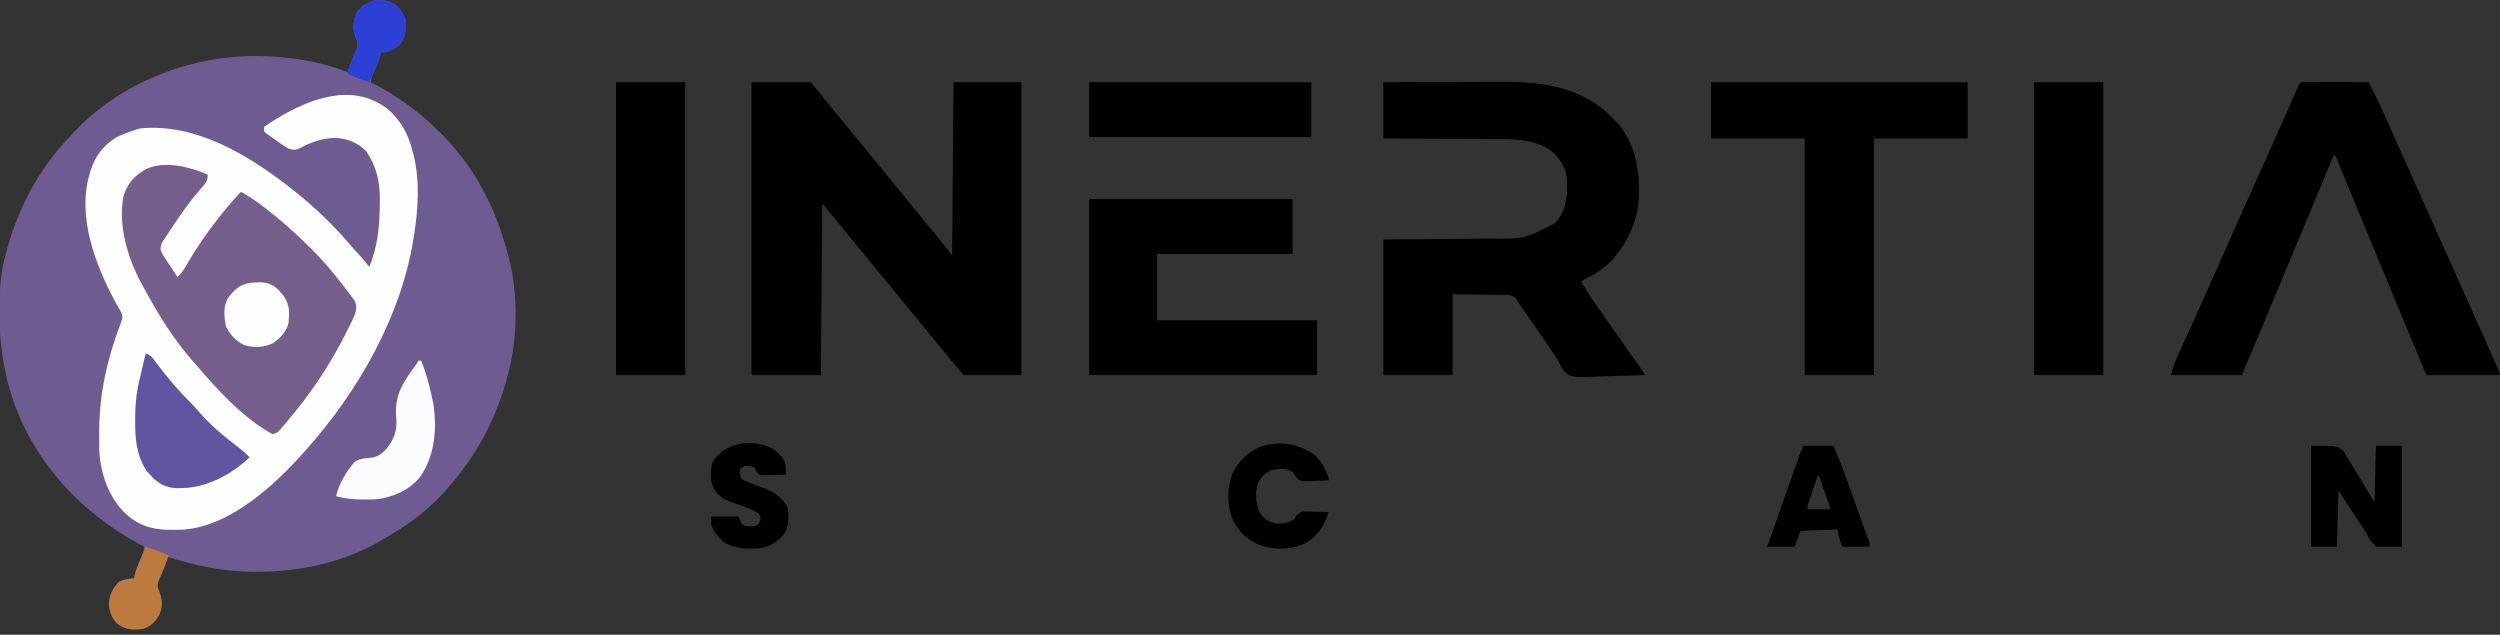 <?xml version="1.0" encoding="UTF-8"?>
<svg version="1.1" xmlns="http://www.w3.org/2000/svg" width="1733" height="440">
<rect width="100%" height="100%" fill="#333333" stroke="none"/>
<path d="M0 0 C4.156 3.684 7.181 7.319 8.199 12.898 C8.461 18.755 7.449 23.791 3.75 28.438 C0.337 31.366 -2.743 33.281 -7.25 33.75 C-7.91 33.647 -8.57 33.544 -9.25 33.438 C-9.352 34.114 -9.454 34.791 -9.559 35.488 C-10.398 39.067 -11.81 42.288 -13.312 45.625 C-15.428 49.87 -15.428 49.87 -16.25 54.438 C-15.136 55.02 -14.023 55.603 -12.875 56.203 C2.11 64.193 15.49 73.648 27.75 85.438 C28.273 85.929 28.795 86.421 29.334 86.927 C55.501 111.61 71.288 142.696 79.75 177.438 C79.929 178.15 80.109 178.863 80.293 179.597 C85.694 202.132 85.388 230.992 79.75 253.438 C79.452 254.669 79.452 254.669 79.148 255.925 C71.412 287.176 56.454 314.734 34.75 338.438 C33.46 339.853 33.46 339.853 32.145 341.297 C21.006 352.957 7.728 362.475 -6.25 370.438 C-7.863 371.4 -7.863 371.4 -9.508 372.383 C-35.245 387.311 -65.653 393.899 -95.188 393.812 C-95.9 393.812 -96.612 393.811 -97.346 393.811 C-118.162 393.738 -137.427 389.632 -157.25 383.438 C-157.351 384.117 -157.451 384.796 -157.555 385.496 C-158.548 389.697 -160.412 393.47 -162.254 397.354 C-163.867 400.886 -163.867 400.886 -163.996 404.695 C-163.75 405.27 -163.504 405.845 -163.25 406.438 C-160.949 412.529 -160.139 417.499 -162.875 423.562 C-165.521 428.412 -168.925 431.662 -174.25 433.438 C-180.79 434.177 -186.16 434.016 -191.59 430.047 C-195.689 426.074 -197.438 421.597 -197.75 415.938 C-197.447 409.889 -195.059 405.397 -191 401 C-187.33 398.915 -184.447 398.722 -180.25 398.438 C-180.148 397.771 -180.046 397.105 -179.941 396.418 C-179.077 392.693 -177.657 389.266 -176.188 385.75 C-174.085 381.24 -174.085 381.24 -173.25 376.438 C-174.387 375.832 -175.524 375.226 -176.695 374.602 C-218.933 351.809 -252.189 314.911 -266.25 268.438 C-271.213 250.799 -273.649 233.553 -273.562 215.25 C-273.559 214.024 -273.559 214.024 -273.556 212.773 C-273.505 200.776 -273.188 189.128 -270.25 177.438 C-270.041 176.594 -269.831 175.75 -269.616 174.881 C-261.603 143.419 -247.21 115.492 -224.683 91.938 C-223.732 90.943 -222.788 89.943 -221.849 88.938 C-191.481 56.478 -146.486 37.876 -102.3 36.371 C-78.659 35.717 -54.411 38.907 -32.25 47.438 C-32.08 46.892 -31.91 46.347 -31.734 45.785 C-30.39 41.601 -28.916 37.647 -27 33.688 C-25.781 31.004 -25.236 29.73 -25.375 26.75 C-26.017 25.053 -26.688 23.367 -27.375 21.688 C-28.878 16.105 -28.206 10.81 -25.625 5.625 C-19.306 -2.856 -9.315 -4.478 0 0 Z " fill="#6E5B91" transform="translate(273.25,2.562)"/>
<path d="M0 0 C9.481 7.691 15.289 18.203 18 30 C18.277 31.016 18.554 32.032 18.84 33.078 C23.146 50.779 21.847 70.124 19 88 C18.847 89.027 18.847 89.027 18.69 90.076 C10.26 144.068 -19.945 196.831 -56 237 C-56.492 237.554 -56.984 238.108 -57.491 238.678 C-77.918 261.611 -109.019 290.195 -141.365 292.142 C-157.097 292.713 -168.967 292.119 -181 281 C-192.674 269.901 -198.35 253.228 -199.192 237.384 C-199.268 233.378 -199.282 229.38 -199.25 225.375 C-199.246 224.664 -199.242 223.953 -199.239 223.221 C-199.079 197.478 -193.718 173.987 -184.661 149.909 C-184.334 148.964 -184.334 148.964 -184 148 C-183.763 147.349 -183.526 146.698 -183.282 146.027 C-182.898 143.271 -183.701 142.053 -185.062 139.648 C-185.526 138.806 -185.99 137.964 -186.468 137.097 C-186.974 136.199 -187.479 135.3 -188 134.375 C-201.867 108.811 -214.57 75.258 -206 46 C-205.755 45.111 -205.51 44.221 -205.258 43.305 C-202.148 33.423 -196.301 25.685 -187.441 20.246 C-183.12 18.041 -178.613 16.475 -174 15 C-173.01 14.67 -172.02 14.34 -171 14 C-132.528 10.227 -96.152 32.218 -67 55 C-66.036 55.749 -65.072 56.498 -64.078 57.27 C-50.747 67.899 -37.928 79.95 -26.824 92.891 C-23.979 96.181 -21.04 99.387 -18.113 102.605 C-15.991 105.01 -13.983 107.48 -12 110 C-6.2 95.914 -4.817 81.768 -4.75 66.688 C-4.729 65.541 -4.709 64.394 -4.688 63.213 C-4.631 50.807 -7.152 40.064 -14.188 29.812 C-20.354 23.646 -27.234 20.975 -35.875 20.625 C-44.257 20.682 -52.842 23.706 -60.137 27.73 C-63.499 29.221 -64.539 28.995 -68 28 C-71.108 26.295 -73.932 24.187 -76.812 22.125 C-77.601 21.582 -78.389 21.04 -79.201 20.48 C-79.946 19.953 -80.69 19.426 -81.457 18.883 C-82.137 18.402 -82.818 17.921 -83.519 17.426 C-84.252 16.72 -84.252 16.72 -85 16 C-85 15.01 -85 14.02 -85 13 C-82.613 11.24 -80.287 9.703 -77.75 8.188 C-77.019 7.743 -76.287 7.299 -75.533 6.841 C-52.777 -6.828 -23.791 -17.672 0 0 Z " fill="#FDFDFD" transform="translate(268,75)"/>
<path d="M0 0 C13.53 0 27.06 0 41 0 C50 11 50 11 54.188 16.125 C58.114 20.925 62.056 25.714 66 30.5 C71.347 36.989 76.681 43.488 82 50 C83.5 51.833 85 53.667 86.5 55.5 C122.5 99.5 122.5 99.5 124.727 102.223 C126.303 104.149 127.881 106.073 129.461 107.996 C130.258 108.967 131.054 109.937 131.875 110.938 C132.954 112.25 132.954 112.25 134.055 113.59 C135.75 115.69 137.381 117.841 139 120 C139.33 80.4 139.66 40.8 140 0 C155.51 0 171.02 0 187 0 C187 66.99 187 133.98 187 203 C173.8 203 160.6 203 147 203 C140.267 195.043 133.575 187.083 127 179 C125.501 177.166 124.001 175.333 122.5 173.5 C120.308 170.821 118.116 168.142 115.926 165.461 C110.684 159.047 105.421 152.652 100.154 146.259 C96.227 141.494 92.313 136.719 88.406 131.938 C85.278 128.119 82.139 124.309 79 120.5 C75.159 115.839 71.321 111.177 67.5 106.5 C61.351 98.985 55.173 91.495 49 84 C48.67 123.27 48.34 162.54 48 203 C32.16 203 16.32 203 0 203 C0 136.01 0 69.02 0 0 Z " fill="#000000" transform="translate(521,57)"/>
<path d="M0 0 C13.136 -0.068 26.272 -0.123 39.408 -0.155 C45.509 -0.171 51.61 -0.192 57.711 -0.226 C63.612 -0.259 69.512 -0.277 75.412 -0.285 C77.651 -0.29 79.889 -0.301 82.127 -0.317 C109.317 -0.508 136.394 3.135 156.828 22.801 C157.545 23.527 158.262 24.252 159 25 C159.634 25.612 160.268 26.225 160.922 26.855 C173.992 40.417 177.529 59.612 177.215 77.77 C176.643 93.271 171.429 106.828 162 119 C161.363 119.838 160.726 120.676 160.07 121.539 C153.846 128.938 145.539 133.714 137 138 C140.072 143.607 143.552 148.79 147.25 154 C148.5 155.773 149.75 157.547 151 159.32 C151.652 160.245 152.305 161.169 152.977 162.122 C156.423 167.024 159.834 171.951 163.25 176.875 C168.192 183.996 173.159 191.096 178.259 198.105 C181 201.895 181 201.895 181 203 C173.76 203.306 166.522 203.515 159.278 203.659 C156.816 203.719 154.356 203.801 151.896 203.905 C130.332 204.795 130.332 204.795 125.549 200.592 C123.212 197.497 121.6 194.525 120 191 C118.956 189.436 117.882 187.891 116.77 186.375 C115.781 184.918 114.796 183.46 113.812 182 C109.05 174.985 104.239 168.007 99.375 161.062 C98.783 160.216 98.191 159.37 97.581 158.498 C95.3 155.243 95.3 155.243 93 152 C92.641 151.268 92.282 150.536 91.911 149.782 C88.679 146.768 84.774 147.396 80.52 147.391 C79.286 147.367 79.286 147.367 78.027 147.343 C74.956 147.291 71.884 147.272 68.812 147.25 C58.51 147.126 58.51 147.126 48 147 C48 165.48 48 183.96 48 203 C32.16 203 16.32 203 0 203 C0 171.98 0 140.96 0 109 C44.75 108.625 44.75 108.625 58.815 108.522 C63.021 108.482 63.021 108.482 67.227 108.44 C69.082 108.422 70.937 108.408 72.793 108.397 C97.581 108.694 97.581 108.694 119 97.688 C127.06 88.684 127.69 78.634 127.184 67.051 C126.475 59.132 122.346 52.771 116.465 47.668 C103.926 38.546 86.585 39.397 71.875 39.391 C69.79 39.376 67.706 39.359 65.621 39.341 C60.19 39.297 54.758 39.277 49.327 39.262 C43.762 39.242 38.197 39.2 32.633 39.16 C21.755 39.085 10.878 39.037 0 39 C0 26.13 0 13.26 0 0 Z " fill="#000000" transform="translate(959,57)"/>
<path d="M0 0 C0.833 0.002 1.665 0.004 2.523 0.007 C3.464 0.007 4.405 0.007 5.375 0.007 C6.398 0.012 7.42 0.017 8.474 0.023 C9.516 0.024 10.558 0.025 11.631 0.027 C14.974 0.033 18.316 0.045 21.658 0.058 C23.918 0.063 26.177 0.067 28.437 0.071 C33.99 0.082 39.543 0.099 45.095 0.12 C50.191 10.102 55.005 20.16 59.507 30.423 C61.223 34.336 62.953 38.243 64.681 42.152 C65.041 42.966 65.401 43.781 65.772 44.62 C69.833 53.808 73.965 62.964 78.095 72.12 C84.13 85.504 90.123 98.906 96.074 112.327 C101.015 123.47 106.001 134.593 111.012 145.704 C117.294 159.635 123.543 173.58 129.72 187.558 C130.049 188.299 130.377 189.04 130.715 189.804 C131.628 191.866 132.538 193.928 133.447 195.991 C134.218 197.738 134.218 197.738 135.004 199.52 C136.095 202.12 136.095 202.12 136.095 203.12 C119.265 203.12 102.435 203.12 85.095 203.12 C74.653 178.226 64.263 153.314 53.97 128.357 C53.385 126.937 53.385 126.937 52.787 125.487 C52.398 124.545 52.01 123.603 51.609 122.632 C47.055 111.592 42.476 100.561 37.895 89.532 C33.392 78.686 28.902 67.835 24.517 56.941 C23.246 53.262 23.246 53.262 21.095 50.12 C20.594 51.323 20.093 52.526 19.577 53.765 C19.24 54.573 18.904 55.381 18.557 56.213 C17.786 58.064 17.015 59.914 16.244 61.764 C14.034 67.067 11.825 72.369 9.615 77.672 C5.058 88.609 0.502 99.546 -4.053 110.484 C-11.894 129.311 -19.74 148.137 -27.611 166.952 C-28.376 168.78 -29.14 170.608 -29.905 172.436 C-30.964 174.969 -32.024 177.502 -33.084 180.034 C-33.533 181.108 -33.533 181.108 -33.991 182.203 C-36.92 189.194 -39.918 196.152 -42.905 203.12 C-59.075 203.12 -75.245 203.12 -91.905 203.12 C-90.956 198.379 -89.428 194.491 -87.432 190.148 C-86.9 188.974 -86.9 188.974 -86.358 187.778 C-85.592 186.088 -84.824 184.399 -84.053 182.711 C-82.402 179.094 -80.763 175.472 -79.123 171.85 C-78.278 169.985 -77.433 168.121 -76.587 166.257 C-72.692 157.668 -68.852 149.054 -65.03 140.433 C-64.381 138.971 -63.732 137.51 -63.084 136.049 C-61.388 132.228 -59.693 128.407 -57.998 124.586 C-54.344 116.347 -50.688 108.108 -47.03 99.87 C-46.608 98.922 -46.187 97.973 -45.753 96.995 C-39.032 81.866 -32.258 66.762 -25.45 51.672 C-21.695 43.345 -17.96 35.011 -14.26 26.659 C-13.885 25.814 -13.511 24.969 -13.125 24.098 C-11.335 20.057 -9.548 16.015 -7.765 11.972 C-7.133 10.543 -6.501 9.115 -5.869 7.687 C-5.582 7.032 -5.294 6.376 -4.998 5.701 C-2.542 0.161 -2.542 0.161 0 0 Z " fill="#000000" transform="translate(1596.905,56.88)"/>
<path d="M0 0 C0 4.864 -1.656 6.316 -4.75 9.688 C-11.489 17.348 -17.312 25.54 -23 34 C-23.751 35.116 -23.751 35.116 -24.518 36.254 C-25.968 38.429 -27.395 40.616 -28.812 42.812 C-29.252 43.476 -29.691 44.14 -30.143 44.823 C-32.388 48.126 -32.388 48.126 -32.761 51.949 C-31.912 54.238 -30.84 56.071 -29.496 58.109 C-29.003 58.863 -28.51 59.618 -28.002 60.395 C-27.486 61.172 -26.969 61.949 -26.438 62.75 C-25.917 63.543 -25.397 64.336 -24.861 65.152 C-23.579 67.105 -22.292 69.054 -21 71 C-18.779 68.922 -17.191 66.88 -15.652 64.262 C-15.217 63.531 -14.782 62.801 -14.334 62.048 C-13.643 60.879 -13.643 60.879 -12.938 59.688 C-2.639 42.585 9.375 26.601 23 12 C28.192 14.837 32.916 17.987 37.625 21.562 C38.679 22.362 38.679 22.362 39.753 23.178 C50.624 31.49 60.547 40.36 70.25 50 C71.173 50.914 72.096 51.828 73.047 52.769 C79.122 58.872 84.674 65.237 90 72 C90.525 72.661 91.049 73.322 91.59 74.003 C92.863 75.618 94.12 77.246 95.375 78.875 C95.786 79.404 96.197 79.932 96.621 80.477 C97.769 81.968 98.886 83.483 100 85 C100.611 85.807 101.222 86.614 101.852 87.445 C103.434 90.966 103.136 93.433 102 97 C100.354 100.933 98.451 104.711 96.5 108.5 C95.958 109.566 95.417 110.631 94.858 111.729 C90.585 120.053 86.04 128.12 81 136 C80.37 136.994 79.739 137.988 79.09 139.012 C71.478 150.719 63.02 161.837 53.938 172.438 C53.389 173.082 52.841 173.727 52.277 174.392 C48.366 178.878 48.366 178.878 45 180 C24.605 168.948 6.899 149.358 -8 132 C-8.889 130.99 -9.778 129.981 -10.668 128.973 C-23.366 114.306 -33.419 98.498 -42.664 81.459 C-43.729 79.499 -44.814 77.55 -45.906 75.605 C-55.475 57.817 -62.457 34.89 -58.312 14.641 C-55.317 5.604 -50.477 0.358 -42.148 -4.055 C-29.305 -9.706 -12.302 -5.232 0 0 Z " fill="#755E8B" transform="translate(144,121)"/>
<path d="M0 0 C58.74 0 117.48 0 178 0 C178 12.87 178 25.74 178 39 C156.55 39 135.1 39 113 39 C113 93.12 113 147.24 113 203 C97.16 203 81.32 203 65 203 C65 148.88 65 94.76 65 39 C43.55 39 22.1 39 0 39 C0 26.13 0 13.26 0 0 Z " fill="#000000" transform="translate(1186,57)"/>
<path d="M0 0 C46.53 0 93.06 0 141 0 C141 12.54 141 25.08 141 38 C109.98 38 78.96 38 47 38 C47 53.18 47 68.36 47 84 C83.63 84 120.26 84 158 84 C158 96.54 158 109.08 158 122 C105.86 122 53.72 122 0 122 C0 81.74 0 41.48 0 0 Z " fill="#000000" transform="translate(755,138)"/>
<path d="M0 0 C15.84 0 31.68 0 48 0 C48 66.99 48 133.98 48 203 C32.16 203 16.32 203 0 203 C0 136.01 0 69.02 0 0 Z " fill="#000000" transform="translate(1410,57)"/>
<path d="M0 0 C15.84 0 31.68 0 48 0 C48 66.99 48 133.98 48 203 C32.16 203 16.32 203 0 203 C0 136.01 0 69.02 0 0 Z " fill="#000000" transform="translate(427,57)"/>
<path d="M0 0 C50.82 0 101.64 0 154 0 C154 12.54 154 25.08 154 38 C103.18 38 52.36 38 0 38 C0 25.46 0 12.92 0 0 Z " fill="#000000" transform="translate(755,57)"/>
<path d="M0 0 C3.981 1.327 4.903 3.25 7.375 6.625 C11.297 11.875 15.393 16.925 19.688 21.875 C20.209 22.48 20.731 23.086 21.269 23.709 C24.522 27.439 27.924 30.965 31.445 34.442 C33.222 36.222 34.877 38.078 36.5 40 C44.531 49.283 53.631 57.102 63.432 64.448 C66.52 66.781 69.338 69.19 72 72 C59.738 83.664 42.369 93.106 25.312 93.312 C24.535 93.342 23.757 93.371 22.955 93.4 C15.736 93.479 10.64 91.34 5.25 86.562 C4.508 85.717 3.765 84.871 3 84 C1.979 82.917 1.979 82.917 0.938 81.812 C-6.206 71.442 -7.368 59.731 -7.312 47.5 C-7.308 46.25 -7.304 45 -7.3 43.712 C-7.187 34.435 -6.27 26.014 -4 17 C-3.634 15.421 -3.27 13.842 -2.91 12.262 C-1.971 8.167 -0.995 4.082 0 0 Z " fill="#6055A1" transform="translate(101,245)"/>
<path d="M0 0 C18 0 18 0 22.215 3.257 C23.647 5.412 23.647 5.412 24.938 7.77 C25.44 8.561 25.942 9.353 26.46 10.169 C28.037 12.684 29.517 15.242 31 17.812 C32.051 19.525 33.109 21.234 34.172 22.939 C36.494 26.686 38.756 30.461 40.969 34.273 C41.928 35.88 42.962 37.443 44 39 C44.33 26.13 44.66 13.26 45 0 C50.94 0 56.88 0 63 0 C63 23.1 63 46.2 63 70 C57.06 70 51.12 70 45 70 C41.426 66.381 40.137 64.38 38 60 C36.451 57.516 34.8 55.104 33.16 52.68 C32.396 51.517 31.634 50.353 30.875 49.187 C26.92 43.123 22.959 37.062 19 31 C18.67 43.87 18.34 56.74 18 70 C12.06 70 6.12 70 0 70 C0 46.9 0 23.8 0 0 Z " fill="#000000" transform="translate(1602,309)"/>
<path d="M0 0 C0.66 0 1.32 0 2 0 C5.693 9.096 7.991 18.417 10 28 C10.197 28.94 10.394 29.879 10.598 30.848 C12.827 48.318 11.447 65.535 1.391 80.375 C-5.788 89.455 -16.71 94.29 -28 96 C-31.153 96.25 -34.276 96.286 -37.438 96.25 C-38.264 96.246 -39.09 96.242 -39.941 96.238 C-45.843 96.155 -51.273 95.502 -57 94 C-55.208 85.509 -49.714 76.431 -44 70 C-40.605 67.884 -37.16 67.659 -33.207 67.332 C-28.251 66.819 -25.333 64.575 -22 61 C-17.099 54.915 -14.533 48.248 -15.297 40.398 C-16.788 25.056 -11.463 16.038 -2.399 3.913 C-0.957 2.052 -0.957 2.052 0 0 Z " fill="#FCFCFE" transform="translate(290,250)"/>
<path d="M0 0 C6.93 0 13.86 0 21 0 C24.353 7.908 27.476 15.843 30.355 23.934 C30.743 25.015 31.131 26.096 31.53 27.209 C32.752 30.618 33.97 34.027 35.188 37.438 C36.416 40.872 37.646 44.307 38.877 47.741 C39.638 49.866 40.398 51.992 41.157 54.118 C41.501 55.08 41.845 56.042 42.2 57.033 C42.5 57.874 42.8 58.715 43.11 59.581 C43.734 61.278 44.406 62.958 45.113 64.623 C46 67 46 67 46 70 C39.73 70 33.46 70 27 70 C24 61 24 61 24 58 C15.42 58.33 6.84 58.66 -2 59 C-3.32 62.63 -4.64 66.26 -6 70 C-12.27 70 -18.54 70 -25 70 C-20.286 56.5 -15.536 43.013 -10.746 29.54 C-9.67 26.513 -8.596 23.486 -7.521 20.459 C-6.831 18.516 -6.14 16.572 -5.449 14.629 C-5.132 13.733 -4.814 12.837 -4.486 11.914 C-4.189 11.078 -3.891 10.242 -3.585 9.381 C-3.326 8.653 -3.067 7.925 -2.801 7.175 C-1.914 4.766 -0.954 2.384 0 0 Z M10 21 C8.828 24.457 7.664 27.916 6.5 31.375 C5.999 32.852 5.999 32.852 5.488 34.359 C5.172 35.3 4.857 36.241 4.531 37.211 C4.238 38.08 3.945 38.95 3.643 39.845 C2.905 41.945 2.905 41.945 3 44 C8.28 44 13.56 44 19 44 C16.36 36.41 13.72 28.82 11 21 C10.67 21 10.34 21 10 21 Z " fill="#000000" transform="translate(1250,309)"/>
<path d="M0 0 C5.149 4.25 7.809 9.854 10.188 16 C10.188 16.66 10.188 17.32 10.188 18 C6.959 18.175 3.732 18.281 0.5 18.375 C-0.412 18.425 -1.324 18.476 -2.264 18.527 C-8.958 18.673 -8.958 18.673 -11.476 16.688 C-12.785 15.066 -12.785 15.066 -14.812 12 C-19.75 9.419 -24.519 9.691 -29.812 11 C-34.233 13.292 -36.675 15.5 -38.812 20 C-40.974 27.26 -40.486 34.327 -37.07 41.086 C-34.202 45.451 -30.871 46.744 -25.938 47.938 C-21.53 48.284 -17.557 47.376 -13.812 45 C-13.287 44.143 -12.761 43.286 -12.219 42.402 C-9.438 39.626 -8.815 39.633 -5.047 39.512 C-3.218 39.545 -1.39 39.604 0.438 39.688 C1.373 39.71 2.309 39.733 3.273 39.756 C5.58 39.815 7.883 39.897 10.188 40 C7.47 49.121 3.274 55.635 -4.816 60.969 C-14.536 65.99 -25.624 66.492 -36 63.438 C-46.053 59.666 -52.261 53.69 -56.812 44 C-60.521 34.054 -60.216 22.174 -56.066 12.43 C-51.468 3.519 -45.006 -2.102 -35.688 -5.875 C-23.202 -9.52 -10.605 -7.217 0 0 Z " fill="#000000" transform="translate(910.812,315)"/>
<path d="M0 0 C3.801 2.522 6.993 5.302 9.09 9.387 C9.618 12.377 9.897 15.358 10.09 18.387 C6.986 18.532 3.883 18.621 0.777 18.699 C-0.104 18.741 -0.985 18.783 -1.893 18.826 C-4.328 18.872 -6.522 18.871 -8.91 18.387 C-10.797 15.926 -10.797 15.926 -11.91 13.387 C-15.37 12.309 -15.37 12.309 -18.91 12.387 C-19.9 13.047 -20.89 13.707 -21.91 14.387 C-22.219 18.088 -22.219 18.088 -20.91 21.387 C-17.151 23.662 -13.05 24.956 -8.91 26.387 C0.039 29.767 6.529 32.53 11.09 41.387 C12.012 47.387 12.126 53.519 9.027 58.887 C4.668 64.708 -0.731 68.133 -7.91 69.387 C-16.75 70.095 -25.077 69.937 -32.91 65.387 C-36.988 61.861 -40.612 57.724 -41.91 52.387 C-41.91 50.737 -41.91 49.087 -41.91 47.387 C-35.64 47.387 -29.37 47.387 -22.91 47.387 C-22.25 49.037 -21.59 50.687 -20.91 52.387 C-18.23 54.57 -16.791 54.381 -13.285 54.199 C-9.647 53.727 -9.647 53.727 -7.91 50.387 C-7.598 47.856 -7.598 47.856 -8.91 45.387 C-12.706 42.985 -16.623 41.482 -20.824 39.945 C-21.525 39.688 -22.227 39.431 -22.949 39.166 C-24.357 38.655 -25.769 38.156 -27.186 37.668 C-32.743 35.688 -37.407 33.207 -40.223 27.762 C-42.988 21.724 -42.618 15.996 -40.91 9.699 C-32.674 -3.942 -13.923 -6.783 0 0 Z " fill="#000000" transform="translate(534.91,310.613)"/>
<path d="M0 0 C1.305 -0.026 2.609 -0.052 3.953 -0.078 C8.95 0.354 12.127 1.742 15.797 5.152 C16.359 5.824 16.921 6.496 17.5 7.188 C18.072 7.857 18.645 8.526 19.234 9.215 C23.682 15.187 23.438 20.982 22.75 28.25 C21.079 34.445 17.06 38.784 11.75 42.25 C5.724 45.163 -1.159 45.387 -7.598 43.598 C-13.63 40.89 -17.644 36.388 -20.625 30.562 C-21.885 23.885 -22.741 16.953 -19.188 10.875 C-13.9 3.639 -8.956 0.105 0 0 Z " fill="#FDFDFE" transform="translate(177.25,195.75)"/>
<path d="M0 0 C5.463 1.761 10.757 3.657 16 6 C15.231 8.022 14.46 10.042 13.688 12.062 C13.235 13.248 12.783 14.434 12.316 15.656 C11.324 18.177 10.279 20.615 9.125 23.062 C7.93 26.181 7.746 27.01 9 30 C11.301 36.092 12.111 41.061 9.375 47.125 C6.729 51.974 3.325 55.225 -2 57 C-8.54 57.74 -13.91 57.579 -19.34 53.609 C-23.439 49.636 -25.188 45.16 -25.5 39.5 C-25.197 33.451 -22.809 28.959 -18.75 24.562 C-15.08 22.477 -12.197 22.285 -8 22 C-7.908 21.357 -7.817 20.714 -7.723 20.051 C-6.739 15.897 -5.098 12.111 -3.438 8.188 C-3.108 7.399 -2.779 6.611 -2.439 5.799 C-1.63 3.864 -0.816 1.932 0 0 Z " fill="#BC7A3E" transform="translate(101,379)"/>
<path d="M0 0 C4.156 3.684 7.181 7.319 8.199 12.898 C8.461 18.755 7.449 23.791 3.75 28.438 C0.337 31.366 -2.743 33.281 -7.25 33.75 C-7.91 33.647 -8.57 33.544 -9.25 33.438 C-9.342 34.091 -9.433 34.745 -9.527 35.418 C-10.487 39.427 -12.121 43.001 -13.812 46.75 C-14.142 47.491 -14.471 48.231 -14.811 48.994 C-15.619 50.811 -16.434 52.624 -17.25 54.438 C-22.483 52.798 -27.402 51.048 -32.25 48.438 C-31.507 43.409 -29.435 39.162 -27.246 34.609 C-25.509 30.786 -24.903 28.451 -26.25 24.438 C-26.621 23.53 -26.992 22.622 -27.375 21.688 C-28.878 16.105 -28.206 10.81 -25.625 5.625 C-19.306 -2.856 -9.315 -4.478 0 0 Z " fill="#2C40D6" transform="translate(273.25,2.562)"/>
</svg>
